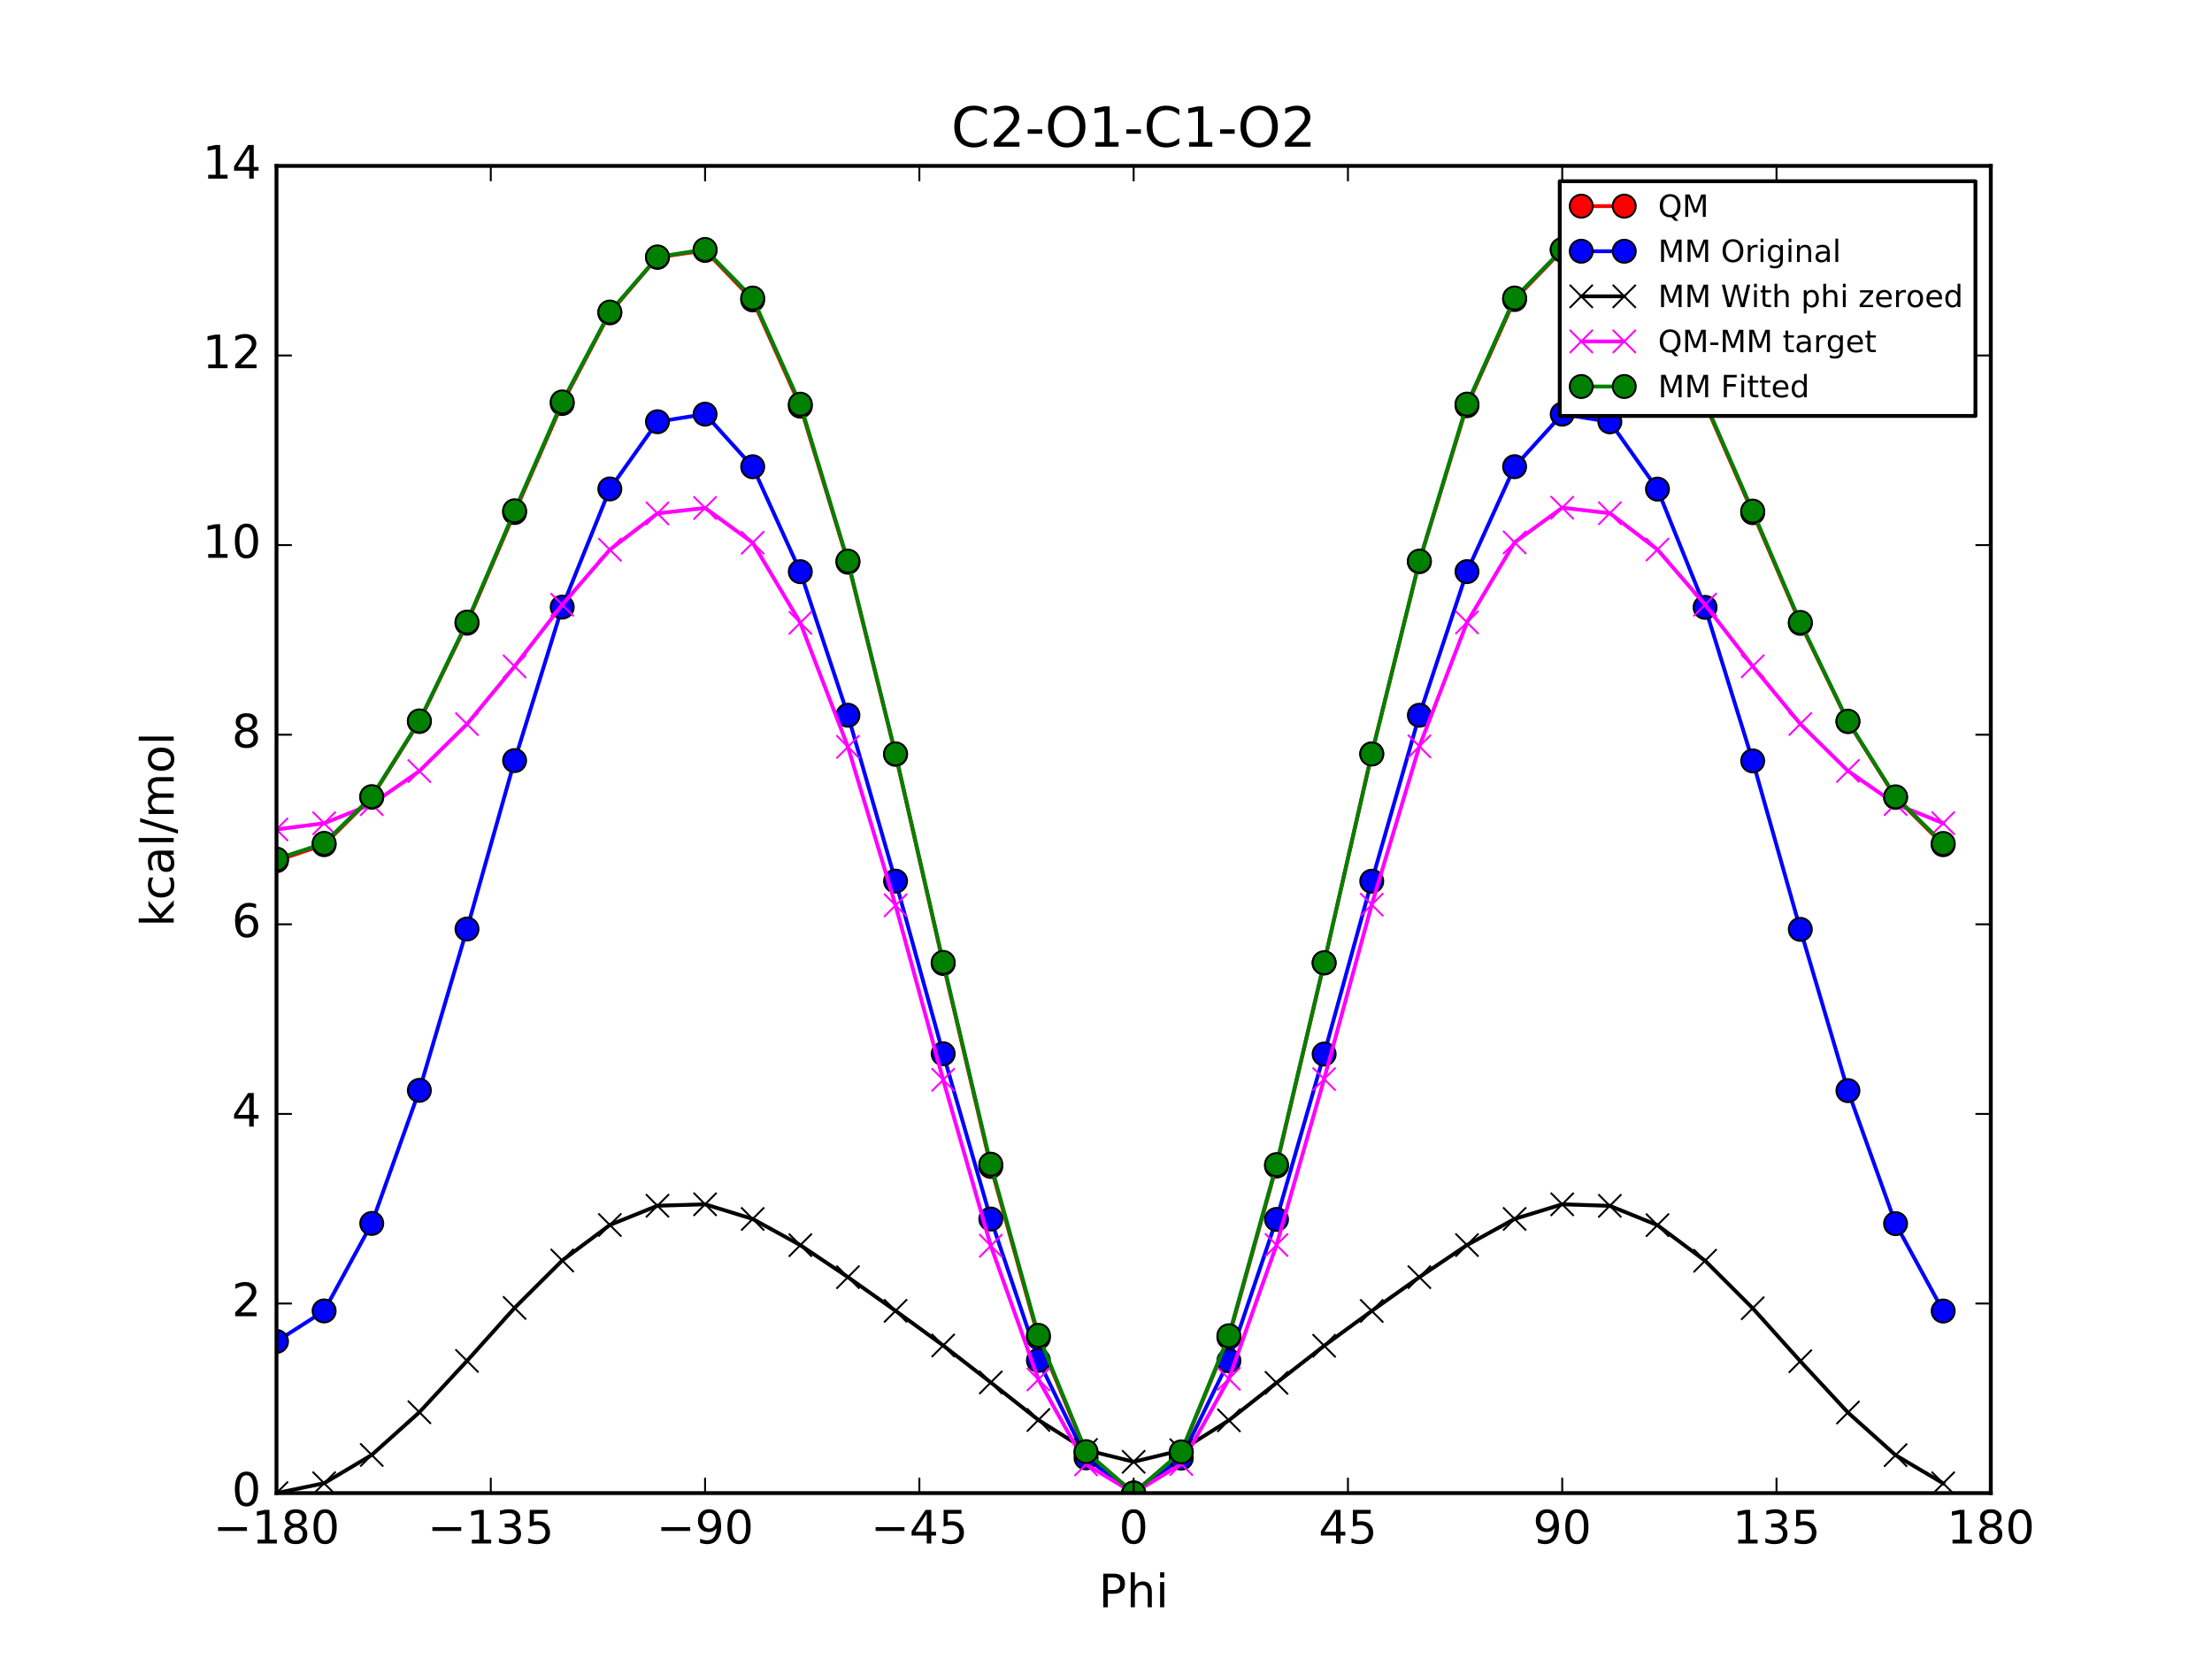 <?xml version="1.0" encoding="utf-8" standalone="no"?>
<!DOCTYPE svg PUBLIC "-//W3C//DTD SVG 1.1//EN"
  "http://www.w3.org/Graphics/SVG/1.1/DTD/svg11.dtd">
<!-- Created with matplotlib (http://matplotlib.org/) -->
<svg height="432pt" version="1.1" viewBox="0 0 576 432" width="576pt" xmlns="http://www.w3.org/2000/svg" xmlns:xlink="http://www.w3.org/1999/xlink">
 <defs>
  <style type="text/css">
*{stroke-linecap:butt;stroke-linejoin:round;stroke-miterlimit:100000;}
  </style>
 </defs>
 <g id="figure_1">
  <g id="patch_1">
   <path d="M 0 432 
L 576 432 
L 576 0 
L 0 0 
z
" style="fill:#ffffff;"/>
  </g>
  <g id="axes_1">
   <g id="patch_2">
    <path d="M 72 388.8 
L 518.4 388.8 
L 518.4 43.2 
L 72 43.2 
z
" style="fill:#ffffff;"/>
   </g>
   <g id="line2d_1">
    <path clip-path="url(#p100af51d8d)" d="M 72 224.129 
L 84.4 219.949 
L 96.8 207.622 
L 109.2 187.882 
L 121.6 162.289 
L 134 133.461 
L 146.4 105.072 
L 158.8 81.476 
L 171.2 67.016 
L 183.6 65.216 
L 196 78.093 
L 208.4 105.766 
L 220.8 146.4 
L 233.2 196.431 
L 245.6 250.889 
L 258 303.732 
L 270.4 348.308 
L 282.8 378.243 
L 295.2 388.8 
L 307.6 378.213 
L 320 348.247 
L 332.4 303.641 
L 344.8 250.772 
L 357.2 196.298 
L 369.6 146.265 
L 382 105.645 
L 394.4 77.999 
L 406.8 65.157 
L 419.2 66.995 
L 431.6 81.486 
L 444 105.103 
L 456.4 133.5 
L 468.8 162.327 
L 481.2 187.912 
L 493.6 207.641 
L 506 219.959 
" style="fill:none;stroke:#ff0000;stroke-linecap:square;"/>
    <defs>
     <path d="M 0 3 
C 0.796 3 1.559 2.684 2.121 2.121 
C 2.684 1.559 3 0.796 3 0 
C 3 -0.796 2.684 -1.559 2.121 -2.121 
C 1.559 -2.684 0.796 -3 0 -3 
C -0.796 -3 -1.559 -2.684 -2.121 -2.121 
C -2.684 -1.559 -3 -0.796 -3 0 
C -3 0.796 -2.684 1.559 -2.121 2.121 
C -1.559 2.684 -0.796 3 0 3 
z
" id="mb95c23c18c" style="stroke:#000000;stroke-width:0.5;"/>
    </defs>
    <g clip-path="url(#p100af51d8d)">
     <use style="fill:#ff0000;stroke:#000000;stroke-width:0.5;" x="72" xlink:href="#mb95c23c18c" y="224.129"/>
     <use style="fill:#ff0000;stroke:#000000;stroke-width:0.5;" x="84.4" xlink:href="#mb95c23c18c" y="219.949"/>
     <use style="fill:#ff0000;stroke:#000000;stroke-width:0.5;" x="96.8" xlink:href="#mb95c23c18c" y="207.622"/>
     <use style="fill:#ff0000;stroke:#000000;stroke-width:0.5;" x="109.2" xlink:href="#mb95c23c18c" y="187.882"/>
     <use style="fill:#ff0000;stroke:#000000;stroke-width:0.5;" x="121.6" xlink:href="#mb95c23c18c" y="162.289"/>
     <use style="fill:#ff0000;stroke:#000000;stroke-width:0.5;" x="134" xlink:href="#mb95c23c18c" y="133.461"/>
     <use style="fill:#ff0000;stroke:#000000;stroke-width:0.5;" x="146.4" xlink:href="#mb95c23c18c" y="105.072"/>
     <use style="fill:#ff0000;stroke:#000000;stroke-width:0.5;" x="158.8" xlink:href="#mb95c23c18c" y="81.476"/>
     <use style="fill:#ff0000;stroke:#000000;stroke-width:0.5;" x="171.2" xlink:href="#mb95c23c18c" y="67.016"/>
     <use style="fill:#ff0000;stroke:#000000;stroke-width:0.5;" x="183.6" xlink:href="#mb95c23c18c" y="65.216"/>
     <use style="fill:#ff0000;stroke:#000000;stroke-width:0.5;" x="196" xlink:href="#mb95c23c18c" y="78.093"/>
     <use style="fill:#ff0000;stroke:#000000;stroke-width:0.5;" x="208.4" xlink:href="#mb95c23c18c" y="105.766"/>
     <use style="fill:#ff0000;stroke:#000000;stroke-width:0.5;" x="220.8" xlink:href="#mb95c23c18c" y="146.4"/>
     <use style="fill:#ff0000;stroke:#000000;stroke-width:0.5;" x="233.2" xlink:href="#mb95c23c18c" y="196.431"/>
     <use style="fill:#ff0000;stroke:#000000;stroke-width:0.5;" x="245.6" xlink:href="#mb95c23c18c" y="250.889"/>
     <use style="fill:#ff0000;stroke:#000000;stroke-width:0.5;" x="258" xlink:href="#mb95c23c18c" y="303.732"/>
     <use style="fill:#ff0000;stroke:#000000;stroke-width:0.5;" x="270.4" xlink:href="#mb95c23c18c" y="348.308"/>
     <use style="fill:#ff0000;stroke:#000000;stroke-width:0.5;" x="282.8" xlink:href="#mb95c23c18c" y="378.243"/>
     <use style="fill:#ff0000;stroke:#000000;stroke-width:0.5;" x="295.2" xlink:href="#mb95c23c18c" y="388.8"/>
     <use style="fill:#ff0000;stroke:#000000;stroke-width:0.5;" x="307.6" xlink:href="#mb95c23c18c" y="378.213"/>
     <use style="fill:#ff0000;stroke:#000000;stroke-width:0.5;" x="320" xlink:href="#mb95c23c18c" y="348.247"/>
     <use style="fill:#ff0000;stroke:#000000;stroke-width:0.5;" x="332.4" xlink:href="#mb95c23c18c" y="303.641"/>
     <use style="fill:#ff0000;stroke:#000000;stroke-width:0.5;" x="344.8" xlink:href="#mb95c23c18c" y="250.772"/>
     <use style="fill:#ff0000;stroke:#000000;stroke-width:0.5;" x="357.2" xlink:href="#mb95c23c18c" y="196.298"/>
     <use style="fill:#ff0000;stroke:#000000;stroke-width:0.5;" x="369.6" xlink:href="#mb95c23c18c" y="146.265"/>
     <use style="fill:#ff0000;stroke:#000000;stroke-width:0.5;" x="382" xlink:href="#mb95c23c18c" y="105.645"/>
     <use style="fill:#ff0000;stroke:#000000;stroke-width:0.5;" x="394.4" xlink:href="#mb95c23c18c" y="77.999"/>
     <use style="fill:#ff0000;stroke:#000000;stroke-width:0.5;" x="406.8" xlink:href="#mb95c23c18c" y="65.157"/>
     <use style="fill:#ff0000;stroke:#000000;stroke-width:0.5;" x="419.2" xlink:href="#mb95c23c18c" y="66.995"/>
     <use style="fill:#ff0000;stroke:#000000;stroke-width:0.5;" x="431.6" xlink:href="#mb95c23c18c" y="81.486"/>
     <use style="fill:#ff0000;stroke:#000000;stroke-width:0.5;" x="444" xlink:href="#mb95c23c18c" y="105.103"/>
     <use style="fill:#ff0000;stroke:#000000;stroke-width:0.5;" x="456.4" xlink:href="#mb95c23c18c" y="133.5"/>
     <use style="fill:#ff0000;stroke:#000000;stroke-width:0.5;" x="468.8" xlink:href="#mb95c23c18c" y="162.327"/>
     <use style="fill:#ff0000;stroke:#000000;stroke-width:0.5;" x="481.2" xlink:href="#mb95c23c18c" y="187.912"/>
     <use style="fill:#ff0000;stroke:#000000;stroke-width:0.5;" x="493.6" xlink:href="#mb95c23c18c" y="207.641"/>
     <use style="fill:#ff0000;stroke:#000000;stroke-width:0.5;" x="506" xlink:href="#mb95c23c18c" y="219.959"/>
    </g>
   </g>
   <g id="line2d_2">
    <path clip-path="url(#p100af51d8d)" d="M 72 349.308 
L 84.4 341.364 
L 96.8 318.579 
L 109.2 283.924 
L 121.6 241.92 
L 134 198.053 
L 146.4 158.09 
L 158.8 127.318 
L 171.2 109.818 
L 183.6 107.842 
L 196 121.537 
L 208.4 148.867 
L 220.8 186.248 
L 233.2 229.435 
L 245.6 274.402 
L 258 317.431 
L 270.4 354.237 
L 282.8 379.629 
L 295.2 388.8 
L 307.6 379.696 
L 320 354.332 
L 332.4 317.531 
L 344.8 274.477 
L 357.2 229.464 
L 369.6 186.248 
L 382 148.847 
L 394.4 121.522 
L 406.8 107.847 
L 419.2 109.844 
L 431.6 127.365 
L 444 158.153 
L 456.4 198.135 
L 468.8 242.003 
L 481.2 283.997 
L 493.6 318.631 
L 506 341.393 
" style="fill:none;stroke:#0000ff;stroke-linecap:square;"/>
    <defs>
     <path d="M 0 3 
C 0.796 3 1.559 2.684 2.121 2.121 
C 2.684 1.559 3 0.796 3 0 
C 3 -0.796 2.684 -1.559 2.121 -2.121 
C 1.559 -2.684 0.796 -3 0 -3 
C -0.796 -3 -1.559 -2.684 -2.121 -2.121 
C -2.684 -1.559 -3 -0.796 -3 0 
C -3 0.796 -2.684 1.559 -2.121 2.121 
C -1.559 2.684 -0.796 3 0 3 
z
" id="m6782ecca68" style="stroke:#000000;stroke-width:0.5;"/>
    </defs>
    <g clip-path="url(#p100af51d8d)">
     <use style="fill:#0000ff;stroke:#000000;stroke-width:0.5;" x="72" xlink:href="#m6782ecca68" y="349.308"/>
     <use style="fill:#0000ff;stroke:#000000;stroke-width:0.5;" x="84.4" xlink:href="#m6782ecca68" y="341.364"/>
     <use style="fill:#0000ff;stroke:#000000;stroke-width:0.5;" x="96.8" xlink:href="#m6782ecca68" y="318.579"/>
     <use style="fill:#0000ff;stroke:#000000;stroke-width:0.5;" x="109.2" xlink:href="#m6782ecca68" y="283.924"/>
     <use style="fill:#0000ff;stroke:#000000;stroke-width:0.5;" x="121.6" xlink:href="#m6782ecca68" y="241.92"/>
     <use style="fill:#0000ff;stroke:#000000;stroke-width:0.5;" x="134" xlink:href="#m6782ecca68" y="198.053"/>
     <use style="fill:#0000ff;stroke:#000000;stroke-width:0.5;" x="146.4" xlink:href="#m6782ecca68" y="158.09"/>
     <use style="fill:#0000ff;stroke:#000000;stroke-width:0.5;" x="158.8" xlink:href="#m6782ecca68" y="127.318"/>
     <use style="fill:#0000ff;stroke:#000000;stroke-width:0.5;" x="171.2" xlink:href="#m6782ecca68" y="109.818"/>
     <use style="fill:#0000ff;stroke:#000000;stroke-width:0.5;" x="183.6" xlink:href="#m6782ecca68" y="107.842"/>
     <use style="fill:#0000ff;stroke:#000000;stroke-width:0.5;" x="196" xlink:href="#m6782ecca68" y="121.537"/>
     <use style="fill:#0000ff;stroke:#000000;stroke-width:0.5;" x="208.4" xlink:href="#m6782ecca68" y="148.867"/>
     <use style="fill:#0000ff;stroke:#000000;stroke-width:0.5;" x="220.8" xlink:href="#m6782ecca68" y="186.248"/>
     <use style="fill:#0000ff;stroke:#000000;stroke-width:0.5;" x="233.2" xlink:href="#m6782ecca68" y="229.435"/>
     <use style="fill:#0000ff;stroke:#000000;stroke-width:0.5;" x="245.6" xlink:href="#m6782ecca68" y="274.402"/>
     <use style="fill:#0000ff;stroke:#000000;stroke-width:0.5;" x="258" xlink:href="#m6782ecca68" y="317.431"/>
     <use style="fill:#0000ff;stroke:#000000;stroke-width:0.5;" x="270.4" xlink:href="#m6782ecca68" y="354.237"/>
     <use style="fill:#0000ff;stroke:#000000;stroke-width:0.5;" x="282.8" xlink:href="#m6782ecca68" y="379.629"/>
     <use style="fill:#0000ff;stroke:#000000;stroke-width:0.5;" x="295.2" xlink:href="#m6782ecca68" y="388.8"/>
     <use style="fill:#0000ff;stroke:#000000;stroke-width:0.5;" x="307.6" xlink:href="#m6782ecca68" y="379.696"/>
     <use style="fill:#0000ff;stroke:#000000;stroke-width:0.5;" x="320" xlink:href="#m6782ecca68" y="354.332"/>
     <use style="fill:#0000ff;stroke:#000000;stroke-width:0.5;" x="332.4" xlink:href="#m6782ecca68" y="317.531"/>
     <use style="fill:#0000ff;stroke:#000000;stroke-width:0.5;" x="344.8" xlink:href="#m6782ecca68" y="274.477"/>
     <use style="fill:#0000ff;stroke:#000000;stroke-width:0.5;" x="357.2" xlink:href="#m6782ecca68" y="229.464"/>
     <use style="fill:#0000ff;stroke:#000000;stroke-width:0.5;" x="369.6" xlink:href="#m6782ecca68" y="186.248"/>
     <use style="fill:#0000ff;stroke:#000000;stroke-width:0.5;" x="382" xlink:href="#m6782ecca68" y="148.847"/>
     <use style="fill:#0000ff;stroke:#000000;stroke-width:0.5;" x="394.4" xlink:href="#m6782ecca68" y="121.522"/>
     <use style="fill:#0000ff;stroke:#000000;stroke-width:0.5;" x="406.8" xlink:href="#m6782ecca68" y="107.847"/>
     <use style="fill:#0000ff;stroke:#000000;stroke-width:0.5;" x="419.2" xlink:href="#m6782ecca68" y="109.844"/>
     <use style="fill:#0000ff;stroke:#000000;stroke-width:0.5;" x="431.6" xlink:href="#m6782ecca68" y="127.365"/>
     <use style="fill:#0000ff;stroke:#000000;stroke-width:0.5;" x="444" xlink:href="#m6782ecca68" y="158.153"/>
     <use style="fill:#0000ff;stroke:#000000;stroke-width:0.5;" x="456.4" xlink:href="#m6782ecca68" y="198.135"/>
     <use style="fill:#0000ff;stroke:#000000;stroke-width:0.5;" x="468.8" xlink:href="#m6782ecca68" y="242.003"/>
     <use style="fill:#0000ff;stroke:#000000;stroke-width:0.5;" x="481.2" xlink:href="#m6782ecca68" y="283.997"/>
     <use style="fill:#0000ff;stroke:#000000;stroke-width:0.5;" x="493.6" xlink:href="#m6782ecca68" y="318.631"/>
     <use style="fill:#0000ff;stroke:#000000;stroke-width:0.5;" x="506" xlink:href="#m6782ecca68" y="341.393"/>
    </g>
   </g>
   <g id="line2d_3">
    <path clip-path="url(#p100af51d8d)" d="M 72 388.8 
L 84.4 386.226 
L 96.8 378.869 
L 109.2 367.744 
L 121.6 354.375 
L 134 340.579 
L 146.4 328.231 
L 158.8 318.98 
L 171.2 313.973 
L 183.6 313.592 
L 196 317.418 
L 208.4 324.234 
L 220.8 332.567 
L 233.2 341.336 
L 245.6 350.36 
L 258 359.991 
L 270.4 369.757 
L 282.8 377.57 
L 295.2 380.648 
L 307.6 377.638 
L 320 369.852 
L 332.4 360.091 
L 344.8 350.435 
L 357.2 341.366 
L 369.6 332.567 
L 382 324.214 
L 394.4 317.404 
L 406.8 313.597 
L 419.2 313.999 
L 431.6 319.028 
L 444 328.294 
L 456.4 340.661 
L 468.8 354.458 
L 481.2 367.817 
L 493.6 378.922 
L 506 386.255 
" style="fill:none;stroke:#000000;stroke-linecap:square;"/>
    <defs>
     <path d="M -3 3 
L 3 -3 
M -3 -3 
L 3 3 
" id="m96d7ff4068" style="stroke:#000000;stroke-width:0.5;"/>
    </defs>
    <g clip-path="url(#p100af51d8d)">
     <use style="stroke:#000000;stroke-width:0.5;" x="72" xlink:href="#m96d7ff4068" y="388.8"/>
     <use style="stroke:#000000;stroke-width:0.5;" x="84.4" xlink:href="#m96d7ff4068" y="386.226"/>
     <use style="stroke:#000000;stroke-width:0.5;" x="96.8" xlink:href="#m96d7ff4068" y="378.869"/>
     <use style="stroke:#000000;stroke-width:0.5;" x="109.2" xlink:href="#m96d7ff4068" y="367.744"/>
     <use style="stroke:#000000;stroke-width:0.5;" x="121.6" xlink:href="#m96d7ff4068" y="354.375"/>
     <use style="stroke:#000000;stroke-width:0.5;" x="134" xlink:href="#m96d7ff4068" y="340.579"/>
     <use style="stroke:#000000;stroke-width:0.5;" x="146.4" xlink:href="#m96d7ff4068" y="328.231"/>
     <use style="stroke:#000000;stroke-width:0.5;" x="158.8" xlink:href="#m96d7ff4068" y="318.98"/>
     <use style="stroke:#000000;stroke-width:0.5;" x="171.2" xlink:href="#m96d7ff4068" y="313.973"/>
     <use style="stroke:#000000;stroke-width:0.5;" x="183.6" xlink:href="#m96d7ff4068" y="313.592"/>
     <use style="stroke:#000000;stroke-width:0.5;" x="196" xlink:href="#m96d7ff4068" y="317.418"/>
     <use style="stroke:#000000;stroke-width:0.5;" x="208.4" xlink:href="#m96d7ff4068" y="324.234"/>
     <use style="stroke:#000000;stroke-width:0.5;" x="220.8" xlink:href="#m96d7ff4068" y="332.567"/>
     <use style="stroke:#000000;stroke-width:0.5;" x="233.2" xlink:href="#m96d7ff4068" y="341.336"/>
     <use style="stroke:#000000;stroke-width:0.5;" x="245.6" xlink:href="#m96d7ff4068" y="350.36"/>
     <use style="stroke:#000000;stroke-width:0.5;" x="258" xlink:href="#m96d7ff4068" y="359.991"/>
     <use style="stroke:#000000;stroke-width:0.5;" x="270.4" xlink:href="#m96d7ff4068" y="369.757"/>
     <use style="stroke:#000000;stroke-width:0.5;" x="282.8" xlink:href="#m96d7ff4068" y="377.57"/>
     <use style="stroke:#000000;stroke-width:0.5;" x="295.2" xlink:href="#m96d7ff4068" y="380.648"/>
     <use style="stroke:#000000;stroke-width:0.5;" x="307.6" xlink:href="#m96d7ff4068" y="377.638"/>
     <use style="stroke:#000000;stroke-width:0.5;" x="320" xlink:href="#m96d7ff4068" y="369.852"/>
     <use style="stroke:#000000;stroke-width:0.5;" x="332.4" xlink:href="#m96d7ff4068" y="360.091"/>
     <use style="stroke:#000000;stroke-width:0.5;" x="344.8" xlink:href="#m96d7ff4068" y="350.435"/>
     <use style="stroke:#000000;stroke-width:0.5;" x="357.2" xlink:href="#m96d7ff4068" y="341.366"/>
     <use style="stroke:#000000;stroke-width:0.5;" x="369.6" xlink:href="#m96d7ff4068" y="332.567"/>
     <use style="stroke:#000000;stroke-width:0.5;" x="382" xlink:href="#m96d7ff4068" y="324.214"/>
     <use style="stroke:#000000;stroke-width:0.5;" x="394.4" xlink:href="#m96d7ff4068" y="317.404"/>
     <use style="stroke:#000000;stroke-width:0.5;" x="406.8" xlink:href="#m96d7ff4068" y="313.597"/>
     <use style="stroke:#000000;stroke-width:0.5;" x="419.2" xlink:href="#m96d7ff4068" y="313.999"/>
     <use style="stroke:#000000;stroke-width:0.5;" x="431.6" xlink:href="#m96d7ff4068" y="319.028"/>
     <use style="stroke:#000000;stroke-width:0.5;" x="444" xlink:href="#m96d7ff4068" y="328.294"/>
     <use style="stroke:#000000;stroke-width:0.5;" x="456.4" xlink:href="#m96d7ff4068" y="340.661"/>
     <use style="stroke:#000000;stroke-width:0.5;" x="468.8" xlink:href="#m96d7ff4068" y="354.458"/>
     <use style="stroke:#000000;stroke-width:0.5;" x="481.2" xlink:href="#m96d7ff4068" y="367.817"/>
     <use style="stroke:#000000;stroke-width:0.5;" x="493.6" xlink:href="#m96d7ff4068" y="378.922"/>
     <use style="stroke:#000000;stroke-width:0.5;" x="506" xlink:href="#m96d7ff4068" y="386.255"/>
    </g>
   </g>
   <g id="line2d_4">
    <path clip-path="url(#p100af51d8d)" d="M 72 215.977 
L 84.4 214.372 
L 96.8 209.401 
L 109.2 200.786 
L 121.6 188.562 
L 134 173.53 
L 146.4 157.49 
L 158.8 143.144 
L 171.2 133.691 
L 183.6 132.271 
L 196 141.323 
L 208.4 162.181 
L 220.8 194.482 
L 233.2 235.743 
L 245.6 281.177 
L 258 324.389 
L 270.4 359.198 
L 282.8 381.321 
L 295.2 388.8 
L 307.6 381.224 
L 320 359.044 
L 332.4 324.198 
L 344.8 280.986 
L 357.2 235.58 
L 369.6 194.346 
L 382 162.079 
L 394.4 141.243 
L 406.8 132.209 
L 419.2 133.644 
L 431.6 143.106 
L 444 157.457 
L 456.4 173.488 
L 468.8 188.517 
L 481.2 200.744 
L 493.6 209.368 
L 506 214.352 
" style="fill:none;stroke:#ff00ff;stroke-linecap:square;"/>
    <defs>
     <path d="M -3 3 
L 3 -3 
M -3 -3 
L 3 3 
" id="mf348db982b" style="stroke:#ff00ff;stroke-width:0.5;"/>
    </defs>
    <g clip-path="url(#p100af51d8d)">
     <use style="fill:#ff00ff;stroke:#ff00ff;stroke-width:0.5;" x="72" xlink:href="#mf348db982b" y="215.977"/>
     <use style="fill:#ff00ff;stroke:#ff00ff;stroke-width:0.5;" x="84.4" xlink:href="#mf348db982b" y="214.372"/>
     <use style="fill:#ff00ff;stroke:#ff00ff;stroke-width:0.5;" x="96.8" xlink:href="#mf348db982b" y="209.401"/>
     <use style="fill:#ff00ff;stroke:#ff00ff;stroke-width:0.5;" x="109.2" xlink:href="#mf348db982b" y="200.786"/>
     <use style="fill:#ff00ff;stroke:#ff00ff;stroke-width:0.5;" x="121.6" xlink:href="#mf348db982b" y="188.562"/>
     <use style="fill:#ff00ff;stroke:#ff00ff;stroke-width:0.5;" x="134" xlink:href="#mf348db982b" y="173.53"/>
     <use style="fill:#ff00ff;stroke:#ff00ff;stroke-width:0.5;" x="146.4" xlink:href="#mf348db982b" y="157.49"/>
     <use style="fill:#ff00ff;stroke:#ff00ff;stroke-width:0.5;" x="158.8" xlink:href="#mf348db982b" y="143.144"/>
     <use style="fill:#ff00ff;stroke:#ff00ff;stroke-width:0.5;" x="171.2" xlink:href="#mf348db982b" y="133.691"/>
     <use style="fill:#ff00ff;stroke:#ff00ff;stroke-width:0.5;" x="183.6" xlink:href="#mf348db982b" y="132.271"/>
     <use style="fill:#ff00ff;stroke:#ff00ff;stroke-width:0.5;" x="196" xlink:href="#mf348db982b" y="141.323"/>
     <use style="fill:#ff00ff;stroke:#ff00ff;stroke-width:0.5;" x="208.4" xlink:href="#mf348db982b" y="162.181"/>
     <use style="fill:#ff00ff;stroke:#ff00ff;stroke-width:0.5;" x="220.8" xlink:href="#mf348db982b" y="194.482"/>
     <use style="fill:#ff00ff;stroke:#ff00ff;stroke-width:0.5;" x="233.2" xlink:href="#mf348db982b" y="235.743"/>
     <use style="fill:#ff00ff;stroke:#ff00ff;stroke-width:0.5;" x="245.6" xlink:href="#mf348db982b" y="281.177"/>
     <use style="fill:#ff00ff;stroke:#ff00ff;stroke-width:0.5;" x="258" xlink:href="#mf348db982b" y="324.389"/>
     <use style="fill:#ff00ff;stroke:#ff00ff;stroke-width:0.5;" x="270.4" xlink:href="#mf348db982b" y="359.198"/>
     <use style="fill:#ff00ff;stroke:#ff00ff;stroke-width:0.5;" x="282.8" xlink:href="#mf348db982b" y="381.321"/>
     <use style="fill:#ff00ff;stroke:#ff00ff;stroke-width:0.5;" x="295.2" xlink:href="#mf348db982b" y="388.8"/>
     <use style="fill:#ff00ff;stroke:#ff00ff;stroke-width:0.5;" x="307.6" xlink:href="#mf348db982b" y="381.224"/>
     <use style="fill:#ff00ff;stroke:#ff00ff;stroke-width:0.5;" x="320" xlink:href="#mf348db982b" y="359.044"/>
     <use style="fill:#ff00ff;stroke:#ff00ff;stroke-width:0.5;" x="332.4" xlink:href="#mf348db982b" y="324.198"/>
     <use style="fill:#ff00ff;stroke:#ff00ff;stroke-width:0.5;" x="344.8" xlink:href="#mf348db982b" y="280.986"/>
     <use style="fill:#ff00ff;stroke:#ff00ff;stroke-width:0.5;" x="357.2" xlink:href="#mf348db982b" y="235.58"/>
     <use style="fill:#ff00ff;stroke:#ff00ff;stroke-width:0.5;" x="369.6" xlink:href="#mf348db982b" y="194.346"/>
     <use style="fill:#ff00ff;stroke:#ff00ff;stroke-width:0.5;" x="382" xlink:href="#mf348db982b" y="162.079"/>
     <use style="fill:#ff00ff;stroke:#ff00ff;stroke-width:0.5;" x="394.4" xlink:href="#mf348db982b" y="141.243"/>
     <use style="fill:#ff00ff;stroke:#ff00ff;stroke-width:0.5;" x="406.8" xlink:href="#mf348db982b" y="132.209"/>
     <use style="fill:#ff00ff;stroke:#ff00ff;stroke-width:0.5;" x="419.2" xlink:href="#mf348db982b" y="133.644"/>
     <use style="fill:#ff00ff;stroke:#ff00ff;stroke-width:0.5;" x="431.6" xlink:href="#mf348db982b" y="143.106"/>
     <use style="fill:#ff00ff;stroke:#ff00ff;stroke-width:0.5;" x="444" xlink:href="#mf348db982b" y="157.457"/>
     <use style="fill:#ff00ff;stroke:#ff00ff;stroke-width:0.5;" x="456.4" xlink:href="#mf348db982b" y="173.488"/>
     <use style="fill:#ff00ff;stroke:#ff00ff;stroke-width:0.5;" x="468.8" xlink:href="#mf348db982b" y="188.517"/>
     <use style="fill:#ff00ff;stroke:#ff00ff;stroke-width:0.5;" x="481.2" xlink:href="#mf348db982b" y="200.744"/>
     <use style="fill:#ff00ff;stroke:#ff00ff;stroke-width:0.5;" x="493.6" xlink:href="#mf348db982b" y="209.368"/>
     <use style="fill:#ff00ff;stroke:#ff00ff;stroke-width:0.5;" x="506" xlink:href="#mf348db982b" y="214.352"/>
    </g>
   </g>
   <g id="line2d_5">
    <path clip-path="url(#p100af51d8d)" d="M 72 223.696 
L 84.4 219.604 
L 96.8 207.434 
L 109.2 187.726 
L 121.6 161.988 
L 134 133.01 
L 146.4 104.656 
L 158.8 81.252 
L 171.2 66.905 
L 183.6 64.959 
L 196 77.612 
L 208.4 105.251 
L 220.8 146.112 
L 233.2 196.315 
L 245.6 250.607 
L 258 303.157 
L 270.4 347.726 
L 282.8 377.993 
L 295.2 388.8 
L 307.6 378.06 
L 320 347.821 
L 332.4 303.257 
L 344.8 250.682 
L 357.2 196.344 
L 369.6 146.113 
L 382 105.231 
L 394.4 77.598 
L 406.8 64.964 
L 419.2 66.93 
L 431.6 81.3 
L 444 104.719 
L 456.4 133.091 
L 468.8 162.071 
L 481.2 187.799 
L 493.6 207.487 
L 506 219.633 
" style="fill:none;stroke:#008000;stroke-linecap:square;"/>
    <defs>
     <path d="M 0 3 
C 0.796 3 1.559 2.684 2.121 2.121 
C 2.684 1.559 3 0.796 3 0 
C 3 -0.796 2.684 -1.559 2.121 -2.121 
C 1.559 -2.684 0.796 -3 0 -3 
C -0.796 -3 -1.559 -2.684 -2.121 -2.121 
C -2.684 -1.559 -3 -0.796 -3 0 
C -3 0.796 -2.684 1.559 -2.121 2.121 
C -1.559 2.684 -0.796 3 0 3 
z
" id="m53ce227cfb" style="stroke:#000000;stroke-width:0.5;"/>
    </defs>
    <g clip-path="url(#p100af51d8d)">
     <use style="fill:#008000;stroke:#000000;stroke-width:0.5;" x="72" xlink:href="#m53ce227cfb" y="223.696"/>
     <use style="fill:#008000;stroke:#000000;stroke-width:0.5;" x="84.4" xlink:href="#m53ce227cfb" y="219.604"/>
     <use style="fill:#008000;stroke:#000000;stroke-width:0.5;" x="96.8" xlink:href="#m53ce227cfb" y="207.434"/>
     <use style="fill:#008000;stroke:#000000;stroke-width:0.5;" x="109.2" xlink:href="#m53ce227cfb" y="187.726"/>
     <use style="fill:#008000;stroke:#000000;stroke-width:0.5;" x="121.6" xlink:href="#m53ce227cfb" y="161.988"/>
     <use style="fill:#008000;stroke:#000000;stroke-width:0.5;" x="134" xlink:href="#m53ce227cfb" y="133.01"/>
     <use style="fill:#008000;stroke:#000000;stroke-width:0.5;" x="146.4" xlink:href="#m53ce227cfb" y="104.656"/>
     <use style="fill:#008000;stroke:#000000;stroke-width:0.5;" x="158.8" xlink:href="#m53ce227cfb" y="81.252"/>
     <use style="fill:#008000;stroke:#000000;stroke-width:0.5;" x="171.2" xlink:href="#m53ce227cfb" y="66.905"/>
     <use style="fill:#008000;stroke:#000000;stroke-width:0.5;" x="183.6" xlink:href="#m53ce227cfb" y="64.959"/>
     <use style="fill:#008000;stroke:#000000;stroke-width:0.5;" x="196" xlink:href="#m53ce227cfb" y="77.612"/>
     <use style="fill:#008000;stroke:#000000;stroke-width:0.5;" x="208.4" xlink:href="#m53ce227cfb" y="105.251"/>
     <use style="fill:#008000;stroke:#000000;stroke-width:0.5;" x="220.8" xlink:href="#m53ce227cfb" y="146.112"/>
     <use style="fill:#008000;stroke:#000000;stroke-width:0.5;" x="233.2" xlink:href="#m53ce227cfb" y="196.315"/>
     <use style="fill:#008000;stroke:#000000;stroke-width:0.5;" x="245.6" xlink:href="#m53ce227cfb" y="250.607"/>
     <use style="fill:#008000;stroke:#000000;stroke-width:0.5;" x="258" xlink:href="#m53ce227cfb" y="303.157"/>
     <use style="fill:#008000;stroke:#000000;stroke-width:0.5;" x="270.4" xlink:href="#m53ce227cfb" y="347.726"/>
     <use style="fill:#008000;stroke:#000000;stroke-width:0.5;" x="282.8" xlink:href="#m53ce227cfb" y="377.993"/>
     <use style="fill:#008000;stroke:#000000;stroke-width:0.5;" x="295.2" xlink:href="#m53ce227cfb" y="388.8"/>
     <use style="fill:#008000;stroke:#000000;stroke-width:0.5;" x="307.6" xlink:href="#m53ce227cfb" y="378.06"/>
     <use style="fill:#008000;stroke:#000000;stroke-width:0.5;" x="320" xlink:href="#m53ce227cfb" y="347.821"/>
     <use style="fill:#008000;stroke:#000000;stroke-width:0.5;" x="332.4" xlink:href="#m53ce227cfb" y="303.257"/>
     <use style="fill:#008000;stroke:#000000;stroke-width:0.5;" x="344.8" xlink:href="#m53ce227cfb" y="250.682"/>
     <use style="fill:#008000;stroke:#000000;stroke-width:0.5;" x="357.2" xlink:href="#m53ce227cfb" y="196.344"/>
     <use style="fill:#008000;stroke:#000000;stroke-width:0.5;" x="369.6" xlink:href="#m53ce227cfb" y="146.113"/>
     <use style="fill:#008000;stroke:#000000;stroke-width:0.5;" x="382" xlink:href="#m53ce227cfb" y="105.231"/>
     <use style="fill:#008000;stroke:#000000;stroke-width:0.5;" x="394.4" xlink:href="#m53ce227cfb" y="77.598"/>
     <use style="fill:#008000;stroke:#000000;stroke-width:0.5;" x="406.8" xlink:href="#m53ce227cfb" y="64.964"/>
     <use style="fill:#008000;stroke:#000000;stroke-width:0.5;" x="419.2" xlink:href="#m53ce227cfb" y="66.93"/>
     <use style="fill:#008000;stroke:#000000;stroke-width:0.5;" x="431.6" xlink:href="#m53ce227cfb" y="81.3"/>
     <use style="fill:#008000;stroke:#000000;stroke-width:0.5;" x="444" xlink:href="#m53ce227cfb" y="104.719"/>
     <use style="fill:#008000;stroke:#000000;stroke-width:0.5;" x="456.4" xlink:href="#m53ce227cfb" y="133.091"/>
     <use style="fill:#008000;stroke:#000000;stroke-width:0.5;" x="468.8" xlink:href="#m53ce227cfb" y="162.071"/>
     <use style="fill:#008000;stroke:#000000;stroke-width:0.5;" x="481.2" xlink:href="#m53ce227cfb" y="187.799"/>
     <use style="fill:#008000;stroke:#000000;stroke-width:0.5;" x="493.6" xlink:href="#m53ce227cfb" y="207.487"/>
     <use style="fill:#008000;stroke:#000000;stroke-width:0.5;" x="506" xlink:href="#m53ce227cfb" y="219.633"/>
    </g>
   </g>
   <g id="patch_3">
    <path d="M 72 43.2 
L 518.4 43.2 
" style="fill:none;stroke:#000000;stroke-linecap:square;stroke-linejoin:miter;"/>
   </g>
   <g id="patch_4">
    <path d="M 72 388.8 
L 72 43.2 
" style="fill:none;stroke:#000000;stroke-linecap:square;stroke-linejoin:miter;"/>
   </g>
   <g id="patch_5">
    <path d="M 518.4 388.8 
L 518.4 43.2 
" style="fill:none;stroke:#000000;stroke-linecap:square;stroke-linejoin:miter;"/>
   </g>
   <g id="patch_6">
    <path d="M 72 388.8 
L 518.4 388.8 
" style="fill:none;stroke:#000000;stroke-linecap:square;stroke-linejoin:miter;"/>
   </g>
   <g id="matplotlib.axis_1">
    <g id="xtick_1">
     <g id="line2d_6">
      <defs>
       <path d="M 0 0 
L 0 -4 
" id="m8a45d94b78" style="stroke:#000000;stroke-width:0.5;"/>
      </defs>
      <g>
       <use style="stroke:#000000;stroke-width:0.5;" x="72.0" xlink:href="#m8a45d94b78" y="388.8"/>
      </g>
     </g>
     <g id="line2d_7">
      <defs>
       <path d="M 0 0 
L 0 4 
" id="mce2ec53b0e" style="stroke:#000000;stroke-width:0.5;"/>
      </defs>
      <g>
       <use style="stroke:#000000;stroke-width:0.5;" x="72.0" xlink:href="#mce2ec53b0e" y="43.2"/>
      </g>
     </g>
     <g id="text_1">
      <!-- −180 -->
      <defs>
       <path d="M 12.406 8.297 
L 28.516 8.297 
L 28.516 63.922 
L 10.984 60.406 
L 10.984 69.391 
L 28.422 72.906 
L 38.281 72.906 
L 38.281 8.297 
L 54.391 8.297 
L 54.391 0 
L 12.406 0 
z
" id="BitstreamVeraSans-Roman-31"/>
       <path d="M 10.594 35.5 
L 73.188 35.5 
L 73.188 27.203 
L 10.594 27.203 
z
" id="BitstreamVeraSans-Roman-2212"/>
       <path d="M 31.781 34.625 
Q 24.75 34.625 20.719 30.859 
Q 16.703 27.094 16.703 20.516 
Q 16.703 13.922 20.719 10.156 
Q 24.75 6.391 31.781 6.391 
Q 38.812 6.391 42.859 10.172 
Q 46.922 13.969 46.922 20.516 
Q 46.922 27.094 42.891 30.859 
Q 38.875 34.625 31.781 34.625 
M 21.922 38.812 
Q 15.578 40.375 12.031 44.719 
Q 8.5 49.078 8.5 55.328 
Q 8.5 64.062 14.719 69.141 
Q 20.953 74.219 31.781 74.219 
Q 42.672 74.219 48.875 69.141 
Q 55.078 64.062 55.078 55.328 
Q 55.078 49.078 51.531 44.719 
Q 48 40.375 41.703 38.812 
Q 48.828 37.156 52.797 32.312 
Q 56.781 27.484 56.781 20.516 
Q 56.781 9.906 50.312 4.234 
Q 43.844 -1.422 31.781 -1.422 
Q 19.734 -1.422 13.25 4.234 
Q 6.781 9.906 6.781 20.516 
Q 6.781 27.484 10.781 32.312 
Q 14.797 37.156 21.922 38.812 
M 18.312 54.391 
Q 18.312 48.734 21.844 45.562 
Q 25.391 42.391 31.781 42.391 
Q 38.141 42.391 41.719 45.562 
Q 45.312 48.734 45.312 54.391 
Q 45.312 60.062 41.719 63.234 
Q 38.141 66.406 31.781 66.406 
Q 25.391 66.406 21.844 63.234 
Q 18.312 60.062 18.312 54.391 
" id="BitstreamVeraSans-Roman-38"/>
       <path d="M 31.781 66.406 
Q 24.172 66.406 20.328 58.906 
Q 16.5 51.422 16.5 36.375 
Q 16.5 21.391 20.328 13.891 
Q 24.172 6.391 31.781 6.391 
Q 39.453 6.391 43.281 13.891 
Q 47.125 21.391 47.125 36.375 
Q 47.125 51.422 43.281 58.906 
Q 39.453 66.406 31.781 66.406 
M 31.781 74.219 
Q 44.047 74.219 50.516 64.516 
Q 56.984 54.828 56.984 36.375 
Q 56.984 17.969 50.516 8.266 
Q 44.047 -1.422 31.781 -1.422 
Q 19.531 -1.422 13.062 8.266 
Q 6.594 17.969 6.594 36.375 
Q 6.594 54.828 13.062 64.516 
Q 19.531 74.219 31.781 74.219 
" id="BitstreamVeraSans-Roman-30"/>
      </defs>
      <g transform="translate(55.52 401.918)scale(0.12 -0.12)">
       <use xlink:href="#BitstreamVeraSans-Roman-2212"/>
       <use x="83.789" xlink:href="#BitstreamVeraSans-Roman-31"/>
       <use x="147.412" xlink:href="#BitstreamVeraSans-Roman-38"/>
       <use x="211.035" xlink:href="#BitstreamVeraSans-Roman-30"/>
      </g>
     </g>
    </g>
    <g id="xtick_2">
     <g id="line2d_8">
      <g>
       <use style="stroke:#000000;stroke-width:0.5;" x="127.8" xlink:href="#m8a45d94b78" y="388.8"/>
      </g>
     </g>
     <g id="line2d_9">
      <g>
       <use style="stroke:#000000;stroke-width:0.5;" x="127.8" xlink:href="#mce2ec53b0e" y="43.2"/>
      </g>
     </g>
     <g id="text_2">
      <!-- −135 -->
      <defs>
       <path d="M 10.797 72.906 
L 49.516 72.906 
L 49.516 64.594 
L 19.828 64.594 
L 19.828 46.734 
Q 21.969 47.469 24.109 47.828 
Q 26.266 48.188 28.422 48.188 
Q 40.625 48.188 47.75 41.5 
Q 54.891 34.812 54.891 23.391 
Q 54.891 11.625 47.562 5.094 
Q 40.234 -1.422 26.906 -1.422 
Q 22.312 -1.422 17.547 -0.641 
Q 12.797 0.141 7.719 1.703 
L 7.719 11.625 
Q 12.109 9.234 16.797 8.062 
Q 21.484 6.891 26.703 6.891 
Q 35.156 6.891 40.078 11.328 
Q 45.016 15.766 45.016 23.391 
Q 45.016 31 40.078 35.438 
Q 35.156 39.891 26.703 39.891 
Q 22.75 39.891 18.812 39.016 
Q 14.891 38.141 10.797 36.281 
z
" id="BitstreamVeraSans-Roman-35"/>
       <path d="M 40.578 39.312 
Q 47.656 37.797 51.625 33 
Q 55.609 28.219 55.609 21.188 
Q 55.609 10.406 48.188 4.484 
Q 40.766 -1.422 27.094 -1.422 
Q 22.516 -1.422 17.656 -0.516 
Q 12.797 0.391 7.625 2.203 
L 7.625 11.719 
Q 11.719 9.328 16.594 8.109 
Q 21.484 6.891 26.812 6.891 
Q 36.078 6.891 40.938 10.547 
Q 45.797 14.203 45.797 21.188 
Q 45.797 27.641 41.281 31.266 
Q 36.766 34.906 28.719 34.906 
L 20.219 34.906 
L 20.219 43.016 
L 29.109 43.016 
Q 36.375 43.016 40.234 45.922 
Q 44.094 48.828 44.094 54.297 
Q 44.094 59.906 40.109 62.906 
Q 36.141 65.922 28.719 65.922 
Q 24.656 65.922 20.016 65.031 
Q 15.375 64.156 9.812 62.312 
L 9.812 71.094 
Q 15.438 72.656 20.344 73.438 
Q 25.25 74.219 29.594 74.219 
Q 40.828 74.219 47.359 69.109 
Q 53.906 64.016 53.906 55.328 
Q 53.906 49.266 50.438 45.094 
Q 46.969 40.922 40.578 39.312 
" id="BitstreamVeraSans-Roman-33"/>
      </defs>
      <g transform="translate(111.32 401.918)scale(0.12 -0.12)">
       <use xlink:href="#BitstreamVeraSans-Roman-2212"/>
       <use x="83.789" xlink:href="#BitstreamVeraSans-Roman-31"/>
       <use x="147.412" xlink:href="#BitstreamVeraSans-Roman-33"/>
       <use x="211.035" xlink:href="#BitstreamVeraSans-Roman-35"/>
      </g>
     </g>
    </g>
    <g id="xtick_3">
     <g id="line2d_10">
      <g>
       <use style="stroke:#000000;stroke-width:0.5;" x="183.6" xlink:href="#m8a45d94b78" y="388.8"/>
      </g>
     </g>
     <g id="line2d_11">
      <g>
       <use style="stroke:#000000;stroke-width:0.5;" x="183.6" xlink:href="#mce2ec53b0e" y="43.2"/>
      </g>
     </g>
     <g id="text_3">
      <!-- −90 -->
      <defs>
       <path d="M 10.984 1.516 
L 10.984 10.5 
Q 14.703 8.734 18.5 7.812 
Q 22.312 6.891 25.984 6.891 
Q 35.75 6.891 40.891 13.453 
Q 46.047 20.016 46.781 33.406 
Q 43.953 29.203 39.594 26.953 
Q 35.25 24.703 29.984 24.703 
Q 19.047 24.703 12.672 31.312 
Q 6.297 37.938 6.297 49.422 
Q 6.297 60.641 12.938 67.422 
Q 19.578 74.219 30.609 74.219 
Q 43.266 74.219 49.922 64.516 
Q 56.594 54.828 56.594 36.375 
Q 56.594 19.141 48.406 8.859 
Q 40.234 -1.422 26.422 -1.422 
Q 22.703 -1.422 18.891 -0.688 
Q 15.094 0.047 10.984 1.516 
M 30.609 32.422 
Q 37.25 32.422 41.125 36.953 
Q 45.016 41.5 45.016 49.422 
Q 45.016 57.281 41.125 61.844 
Q 37.25 66.406 30.609 66.406 
Q 23.969 66.406 20.094 61.844 
Q 16.219 57.281 16.219 49.422 
Q 16.219 41.5 20.094 36.953 
Q 23.969 32.422 30.609 32.422 
" id="BitstreamVeraSans-Roman-39"/>
      </defs>
      <g transform="translate(170.937 401.918)scale(0.12 -0.12)">
       <use xlink:href="#BitstreamVeraSans-Roman-2212"/>
       <use x="83.789" xlink:href="#BitstreamVeraSans-Roman-39"/>
       <use x="147.412" xlink:href="#BitstreamVeraSans-Roman-30"/>
      </g>
     </g>
    </g>
    <g id="xtick_4">
     <g id="line2d_12">
      <g>
       <use style="stroke:#000000;stroke-width:0.5;" x="239.4" xlink:href="#m8a45d94b78" y="388.8"/>
      </g>
     </g>
     <g id="line2d_13">
      <g>
       <use style="stroke:#000000;stroke-width:0.5;" x="239.4" xlink:href="#mce2ec53b0e" y="43.2"/>
      </g>
     </g>
     <g id="text_4">
      <!-- −45 -->
      <defs>
       <path d="M 37.797 64.312 
L 12.891 25.391 
L 37.797 25.391 
z
M 35.203 72.906 
L 47.609 72.906 
L 47.609 25.391 
L 58.016 25.391 
L 58.016 17.188 
L 47.609 17.188 
L 47.609 0 
L 37.797 0 
L 37.797 17.188 
L 4.891 17.188 
L 4.891 26.703 
z
" id="BitstreamVeraSans-Roman-34"/>
      </defs>
      <g transform="translate(226.737 401.918)scale(0.12 -0.12)">
       <use xlink:href="#BitstreamVeraSans-Roman-2212"/>
       <use x="83.789" xlink:href="#BitstreamVeraSans-Roman-34"/>
       <use x="147.412" xlink:href="#BitstreamVeraSans-Roman-35"/>
      </g>
     </g>
    </g>
    <g id="xtick_5">
     <g id="line2d_14">
      <g>
       <use style="stroke:#000000;stroke-width:0.5;" x="295.2" xlink:href="#m8a45d94b78" y="388.8"/>
      </g>
     </g>
     <g id="line2d_15">
      <g>
       <use style="stroke:#000000;stroke-width:0.5;" x="295.2" xlink:href="#mce2ec53b0e" y="43.2"/>
      </g>
     </g>
     <g id="text_5">
      <!-- 0 -->
      <g transform="translate(291.382 401.918)scale(0.12 -0.12)">
       <use xlink:href="#BitstreamVeraSans-Roman-30"/>
      </g>
     </g>
    </g>
    <g id="xtick_6">
     <g id="line2d_16">
      <g>
       <use style="stroke:#000000;stroke-width:0.5;" x="351.0" xlink:href="#m8a45d94b78" y="388.8"/>
      </g>
     </g>
     <g id="line2d_17">
      <g>
       <use style="stroke:#000000;stroke-width:0.5;" x="351.0" xlink:href="#mce2ec53b0e" y="43.2"/>
      </g>
     </g>
     <g id="text_6">
      <!-- 45 -->
      <g transform="translate(343.365 401.918)scale(0.12 -0.12)">
       <use xlink:href="#BitstreamVeraSans-Roman-34"/>
       <use x="63.623" xlink:href="#BitstreamVeraSans-Roman-35"/>
      </g>
     </g>
    </g>
    <g id="xtick_7">
     <g id="line2d_18">
      <g>
       <use style="stroke:#000000;stroke-width:0.5;" x="406.8" xlink:href="#m8a45d94b78" y="388.8"/>
      </g>
     </g>
     <g id="line2d_19">
      <g>
       <use style="stroke:#000000;stroke-width:0.5;" x="406.8" xlink:href="#mce2ec53b0e" y="43.2"/>
      </g>
     </g>
     <g id="text_7">
      <!-- 90 -->
      <g transform="translate(399.165 401.918)scale(0.12 -0.12)">
       <use xlink:href="#BitstreamVeraSans-Roman-39"/>
       <use x="63.623" xlink:href="#BitstreamVeraSans-Roman-30"/>
      </g>
     </g>
    </g>
    <g id="xtick_8">
     <g id="line2d_20">
      <g>
       <use style="stroke:#000000;stroke-width:0.5;" x="462.6" xlink:href="#m8a45d94b78" y="388.8"/>
      </g>
     </g>
     <g id="line2d_21">
      <g>
       <use style="stroke:#000000;stroke-width:0.5;" x="462.6" xlink:href="#mce2ec53b0e" y="43.2"/>
      </g>
     </g>
     <g id="text_8">
      <!-- 135 -->
      <g transform="translate(451.147 401.918)scale(0.12 -0.12)">
       <use xlink:href="#BitstreamVeraSans-Roman-31"/>
       <use x="63.623" xlink:href="#BitstreamVeraSans-Roman-33"/>
       <use x="127.246" xlink:href="#BitstreamVeraSans-Roman-35"/>
      </g>
     </g>
    </g>
    <g id="xtick_9">
     <g id="line2d_22">
      <g>
       <use style="stroke:#000000;stroke-width:0.5;" x="518.4" xlink:href="#m8a45d94b78" y="388.8"/>
      </g>
     </g>
     <g id="line2d_23">
      <g>
       <use style="stroke:#000000;stroke-width:0.5;" x="518.4" xlink:href="#mce2ec53b0e" y="43.2"/>
      </g>
     </g>
     <g id="text_9">
      <!-- 180 -->
      <g transform="translate(506.947 401.918)scale(0.12 -0.12)">
       <use xlink:href="#BitstreamVeraSans-Roman-31"/>
       <use x="63.623" xlink:href="#BitstreamVeraSans-Roman-38"/>
       <use x="127.246" xlink:href="#BitstreamVeraSans-Roman-30"/>
      </g>
     </g>
    </g>
    <g id="text_10">
     <!-- Phi -->
     <defs>
      <path d="M 19.672 64.797 
L 19.672 37.406 
L 32.078 37.406 
Q 38.969 37.406 42.719 40.969 
Q 46.484 44.531 46.484 51.125 
Q 46.484 57.672 42.719 61.234 
Q 38.969 64.797 32.078 64.797 
z
M 9.812 72.906 
L 32.078 72.906 
Q 44.344 72.906 50.609 67.359 
Q 56.891 61.812 56.891 51.125 
Q 56.891 40.328 50.609 34.812 
Q 44.344 29.297 32.078 29.297 
L 19.672 29.297 
L 19.672 0 
L 9.812 0 
z
" id="BitstreamVeraSans-Roman-50"/>
      <path d="M 54.891 33.016 
L 54.891 0 
L 45.906 0 
L 45.906 32.719 
Q 45.906 40.484 42.875 44.328 
Q 39.844 48.188 33.797 48.188 
Q 26.516 48.188 22.312 43.547 
Q 18.109 38.922 18.109 30.906 
L 18.109 0 
L 9.078 0 
L 9.078 75.984 
L 18.109 75.984 
L 18.109 46.188 
Q 21.344 51.125 25.703 53.562 
Q 30.078 56 35.797 56 
Q 45.219 56 50.047 50.172 
Q 54.891 44.344 54.891 33.016 
" id="BitstreamVeraSans-Roman-68"/>
      <path d="M 9.422 54.688 
L 18.406 54.688 
L 18.406 0 
L 9.422 0 
z
M 9.422 75.984 
L 18.406 75.984 
L 18.406 64.594 
L 9.422 64.594 
z
" id="BitstreamVeraSans-Roman-69"/>
     </defs>
     <g transform="translate(286.113 418.532)scale(0.12 -0.12)">
      <use xlink:href="#BitstreamVeraSans-Roman-50"/>
      <use x="60.303" xlink:href="#BitstreamVeraSans-Roman-68"/>
      <use x="123.682" xlink:href="#BitstreamVeraSans-Roman-69"/>
     </g>
    </g>
   </g>
   <g id="matplotlib.axis_2">
    <g id="ytick_1">
     <g id="line2d_24">
      <defs>
       <path d="M 0 0 
L 4 0 
" id="m4b1c179b65" style="stroke:#000000;stroke-width:0.5;"/>
      </defs>
      <g>
       <use style="stroke:#000000;stroke-width:0.5;" x="72.0" xlink:href="#m4b1c179b65" y="388.8"/>
      </g>
     </g>
     <g id="line2d_25">
      <defs>
       <path d="M 0 0 
L -4 0 
" id="m7d87ebfbbd" style="stroke:#000000;stroke-width:0.5;"/>
      </defs>
      <g>
       <use style="stroke:#000000;stroke-width:0.5;" x="518.4" xlink:href="#m7d87ebfbbd" y="388.8"/>
      </g>
     </g>
     <g id="text_11">
      <!-- 0 -->
      <g transform="translate(60.365 392.111)scale(0.12 -0.12)">
       <use xlink:href="#BitstreamVeraSans-Roman-30"/>
      </g>
     </g>
    </g>
    <g id="ytick_2">
     <g id="line2d_26">
      <g>
       <use style="stroke:#000000;stroke-width:0.5;" x="72.0" xlink:href="#m4b1c179b65" y="339.429"/>
      </g>
     </g>
     <g id="line2d_27">
      <g>
       <use style="stroke:#000000;stroke-width:0.5;" x="518.4" xlink:href="#m7d87ebfbbd" y="339.429"/>
      </g>
     </g>
     <g id="text_12">
      <!-- 2 -->
      <defs>
       <path d="M 19.188 8.297 
L 53.609 8.297 
L 53.609 0 
L 7.328 0 
L 7.328 8.297 
Q 12.938 14.109 22.625 23.891 
Q 32.328 33.688 34.812 36.531 
Q 39.547 41.844 41.422 45.531 
Q 43.312 49.219 43.312 52.781 
Q 43.312 58.594 39.234 62.25 
Q 35.156 65.922 28.609 65.922 
Q 23.969 65.922 18.812 64.312 
Q 13.672 62.703 7.812 59.422 
L 7.812 69.391 
Q 13.766 71.781 18.938 73 
Q 24.125 74.219 28.422 74.219 
Q 39.75 74.219 46.484 68.547 
Q 53.219 62.891 53.219 53.422 
Q 53.219 48.922 51.531 44.891 
Q 49.859 40.875 45.406 35.406 
Q 44.188 33.984 37.641 27.219 
Q 31.109 20.453 19.188 8.297 
" id="BitstreamVeraSans-Roman-32"/>
      </defs>
      <g transform="translate(60.365 342.74)scale(0.12 -0.12)">
       <use xlink:href="#BitstreamVeraSans-Roman-32"/>
      </g>
     </g>
    </g>
    <g id="ytick_3">
     <g id="line2d_28">
      <g>
       <use style="stroke:#000000;stroke-width:0.5;" x="72.0" xlink:href="#m4b1c179b65" y="290.057"/>
      </g>
     </g>
     <g id="line2d_29">
      <g>
       <use style="stroke:#000000;stroke-width:0.5;" x="518.4" xlink:href="#m7d87ebfbbd" y="290.057"/>
      </g>
     </g>
     <g id="text_13">
      <!-- 4 -->
      <g transform="translate(60.365 293.368)scale(0.12 -0.12)">
       <use xlink:href="#BitstreamVeraSans-Roman-34"/>
      </g>
     </g>
    </g>
    <g id="ytick_4">
     <g id="line2d_30">
      <g>
       <use style="stroke:#000000;stroke-width:0.5;" x="72.0" xlink:href="#m4b1c179b65" y="240.686"/>
      </g>
     </g>
     <g id="line2d_31">
      <g>
       <use style="stroke:#000000;stroke-width:0.5;" x="518.4" xlink:href="#m7d87ebfbbd" y="240.686"/>
      </g>
     </g>
     <g id="text_14">
      <!-- 6 -->
      <defs>
       <path d="M 33.016 40.375 
Q 26.375 40.375 22.484 35.828 
Q 18.609 31.297 18.609 23.391 
Q 18.609 15.531 22.484 10.953 
Q 26.375 6.391 33.016 6.391 
Q 39.656 6.391 43.531 10.953 
Q 47.406 15.531 47.406 23.391 
Q 47.406 31.297 43.531 35.828 
Q 39.656 40.375 33.016 40.375 
M 52.594 71.297 
L 52.594 62.312 
Q 48.875 64.062 45.094 64.984 
Q 41.312 65.922 37.594 65.922 
Q 27.828 65.922 22.672 59.328 
Q 17.531 52.734 16.797 39.406 
Q 19.672 43.656 24.016 45.922 
Q 28.375 48.188 33.594 48.188 
Q 44.578 48.188 50.953 41.516 
Q 57.328 34.859 57.328 23.391 
Q 57.328 12.156 50.688 5.359 
Q 44.047 -1.422 33.016 -1.422 
Q 20.359 -1.422 13.672 8.266 
Q 6.984 17.969 6.984 36.375 
Q 6.984 53.656 15.188 63.938 
Q 23.391 74.219 37.203 74.219 
Q 40.922 74.219 44.703 73.484 
Q 48.484 72.75 52.594 71.297 
" id="BitstreamVeraSans-Roman-36"/>
      </defs>
      <g transform="translate(60.365 243.997)scale(0.12 -0.12)">
       <use xlink:href="#BitstreamVeraSans-Roman-36"/>
      </g>
     </g>
    </g>
    <g id="ytick_5">
     <g id="line2d_32">
      <g>
       <use style="stroke:#000000;stroke-width:0.5;" x="72.0" xlink:href="#m4b1c179b65" y="191.314"/>
      </g>
     </g>
     <g id="line2d_33">
      <g>
       <use style="stroke:#000000;stroke-width:0.5;" x="518.4" xlink:href="#m7d87ebfbbd" y="191.314"/>
      </g>
     </g>
     <g id="text_15">
      <!-- 8 -->
      <g transform="translate(60.365 194.626)scale(0.12 -0.12)">
       <use xlink:href="#BitstreamVeraSans-Roman-38"/>
      </g>
     </g>
    </g>
    <g id="ytick_6">
     <g id="line2d_34">
      <g>
       <use style="stroke:#000000;stroke-width:0.5;" x="72.0" xlink:href="#m4b1c179b65" y="141.943"/>
      </g>
     </g>
     <g id="line2d_35">
      <g>
       <use style="stroke:#000000;stroke-width:0.5;" x="518.4" xlink:href="#m7d87ebfbbd" y="141.943"/>
      </g>
     </g>
     <g id="text_16">
      <!-- 10 -->
      <g transform="translate(52.73 145.254)scale(0.12 -0.12)">
       <use xlink:href="#BitstreamVeraSans-Roman-31"/>
       <use x="63.623" xlink:href="#BitstreamVeraSans-Roman-30"/>
      </g>
     </g>
    </g>
    <g id="ytick_7">
     <g id="line2d_36">
      <g>
       <use style="stroke:#000000;stroke-width:0.5;" x="72.0" xlink:href="#m4b1c179b65" y="92.571"/>
      </g>
     </g>
     <g id="line2d_37">
      <g>
       <use style="stroke:#000000;stroke-width:0.5;" x="518.4" xlink:href="#m7d87ebfbbd" y="92.571"/>
      </g>
     </g>
     <g id="text_17">
      <!-- 12 -->
      <g transform="translate(52.73 95.883)scale(0.12 -0.12)">
       <use xlink:href="#BitstreamVeraSans-Roman-31"/>
       <use x="63.623" xlink:href="#BitstreamVeraSans-Roman-32"/>
      </g>
     </g>
    </g>
    <g id="ytick_8">
     <g id="line2d_38">
      <g>
       <use style="stroke:#000000;stroke-width:0.5;" x="72.0" xlink:href="#m4b1c179b65" y="43.2"/>
      </g>
     </g>
     <g id="line2d_39">
      <g>
       <use style="stroke:#000000;stroke-width:0.5;" x="518.4" xlink:href="#m7d87ebfbbd" y="43.2"/>
      </g>
     </g>
     <g id="text_18">
      <!-- 14 -->
      <g transform="translate(52.73 46.511)scale(0.12 -0.12)">
       <use xlink:href="#BitstreamVeraSans-Roman-31"/>
       <use x="63.623" xlink:href="#BitstreamVeraSans-Roman-34"/>
      </g>
     </g>
    </g>
    <g id="text_19">
     <!-- kcal/mol -->
     <defs>
      <path d="M 52 44.188 
Q 55.375 50.25 60.062 53.125 
Q 64.75 56 71.094 56 
Q 79.641 56 84.281 50.016 
Q 88.922 44.047 88.922 33.016 
L 88.922 0 
L 79.891 0 
L 79.891 32.719 
Q 79.891 40.578 77.094 44.375 
Q 74.312 48.188 68.609 48.188 
Q 61.625 48.188 57.562 43.547 
Q 53.516 38.922 53.516 30.906 
L 53.516 0 
L 44.484 0 
L 44.484 32.719 
Q 44.484 40.625 41.703 44.406 
Q 38.922 48.188 33.109 48.188 
Q 26.219 48.188 22.156 43.531 
Q 18.109 38.875 18.109 30.906 
L 18.109 0 
L 9.078 0 
L 9.078 54.688 
L 18.109 54.688 
L 18.109 46.188 
Q 21.188 51.219 25.484 53.609 
Q 29.781 56 35.688 56 
Q 41.656 56 45.828 52.969 
Q 50 49.953 52 44.188 
" id="BitstreamVeraSans-Roman-6d"/>
      <path d="M 48.781 52.594 
L 48.781 44.188 
Q 44.969 46.297 41.141 47.344 
Q 37.312 48.391 33.406 48.391 
Q 24.656 48.391 19.812 42.844 
Q 14.984 37.312 14.984 27.297 
Q 14.984 17.281 19.812 11.734 
Q 24.656 6.203 33.406 6.203 
Q 37.312 6.203 41.141 7.25 
Q 44.969 8.297 48.781 10.406 
L 48.781 2.094 
Q 45.016 0.344 40.984 -0.531 
Q 36.969 -1.422 32.422 -1.422 
Q 20.062 -1.422 12.781 6.344 
Q 5.516 14.109 5.516 27.297 
Q 5.516 40.672 12.859 48.328 
Q 20.219 56 33.016 56 
Q 37.156 56 41.109 55.141 
Q 45.062 54.297 48.781 52.594 
" id="BitstreamVeraSans-Roman-63"/>
      <path d="M 30.609 48.391 
Q 23.391 48.391 19.188 42.75 
Q 14.984 37.109 14.984 27.297 
Q 14.984 17.484 19.156 11.844 
Q 23.344 6.203 30.609 6.203 
Q 37.797 6.203 41.984 11.859 
Q 46.188 17.531 46.188 27.297 
Q 46.188 37.016 41.984 42.703 
Q 37.797 48.391 30.609 48.391 
M 30.609 56 
Q 42.328 56 49.016 48.375 
Q 55.719 40.766 55.719 27.297 
Q 55.719 13.875 49.016 6.219 
Q 42.328 -1.422 30.609 -1.422 
Q 18.844 -1.422 12.172 6.219 
Q 5.516 13.875 5.516 27.297 
Q 5.516 40.766 12.172 48.375 
Q 18.844 56 30.609 56 
" id="BitstreamVeraSans-Roman-6f"/>
      <path d="M 34.281 27.484 
Q 23.391 27.484 19.188 25 
Q 14.984 22.516 14.984 16.5 
Q 14.984 11.719 18.141 8.906 
Q 21.297 6.109 26.703 6.109 
Q 34.188 6.109 38.703 11.406 
Q 43.219 16.703 43.219 25.484 
L 43.219 27.484 
z
M 52.203 31.203 
L 52.203 0 
L 43.219 0 
L 43.219 8.297 
Q 40.141 3.328 35.547 0.953 
Q 30.953 -1.422 24.312 -1.422 
Q 15.922 -1.422 10.953 3.297 
Q 6 8.016 6 15.922 
Q 6 25.141 12.172 29.828 
Q 18.359 34.516 30.609 34.516 
L 43.219 34.516 
L 43.219 35.406 
Q 43.219 41.609 39.141 45 
Q 35.062 48.391 27.688 48.391 
Q 23 48.391 18.547 47.266 
Q 14.109 46.141 10.016 43.891 
L 10.016 52.203 
Q 14.938 54.109 19.578 55.047 
Q 24.219 56 28.609 56 
Q 40.484 56 46.344 49.844 
Q 52.203 43.703 52.203 31.203 
" id="BitstreamVeraSans-Roman-61"/>
      <path d="M 25.391 72.906 
L 33.688 72.906 
L 8.297 -9.281 
L 0 -9.281 
z
" id="BitstreamVeraSans-Roman-2f"/>
      <path d="M 9.078 75.984 
L 18.109 75.984 
L 18.109 31.109 
L 44.922 54.688 
L 56.391 54.688 
L 27.391 29.109 
L 57.625 0 
L 45.906 0 
L 18.109 26.703 
L 18.109 0 
L 9.078 0 
z
" id="BitstreamVeraSans-Roman-6b"/>
      <path d="M 9.422 75.984 
L 18.406 75.984 
L 18.406 0 
L 9.422 0 
z
" id="BitstreamVeraSans-Roman-6c"/>
     </defs>
     <g transform="translate(45.234 241.321)rotate(-90.0)scale(0.12 -0.12)">
      <use xlink:href="#BitstreamVeraSans-Roman-6b"/>
      <use x="57.91" xlink:href="#BitstreamVeraSans-Roman-63"/>
      <use x="112.891" xlink:href="#BitstreamVeraSans-Roman-61"/>
      <use x="174.17" xlink:href="#BitstreamVeraSans-Roman-6c"/>
      <use x="201.953" xlink:href="#BitstreamVeraSans-Roman-2f"/>
      <use x="235.645" xlink:href="#BitstreamVeraSans-Roman-6d"/>
      <use x="333.057" xlink:href="#BitstreamVeraSans-Roman-6f"/>
      <use x="394.238" xlink:href="#BitstreamVeraSans-Roman-6c"/>
     </g>
    </g>
   </g>
   <g id="text_20">
    <!-- C2-O1-C1-O2 -->
    <defs>
     <path d="M 64.406 67.281 
L 64.406 56.891 
Q 59.422 61.531 53.781 63.812 
Q 48.141 66.109 41.797 66.109 
Q 29.297 66.109 22.656 58.469 
Q 16.016 50.828 16.016 36.375 
Q 16.016 21.969 22.656 14.328 
Q 29.297 6.688 41.797 6.688 
Q 48.141 6.688 53.781 8.984 
Q 59.422 11.281 64.406 15.922 
L 64.406 5.609 
Q 59.234 2.094 53.438 0.328 
Q 47.656 -1.422 41.219 -1.422 
Q 24.656 -1.422 15.125 8.703 
Q 5.609 18.844 5.609 36.375 
Q 5.609 53.953 15.125 64.078 
Q 24.656 74.219 41.219 74.219 
Q 47.75 74.219 53.531 72.484 
Q 59.328 70.75 64.406 67.281 
" id="BitstreamVeraSans-Roman-43"/>
     <path d="M 4.891 31.391 
L 31.203 31.391 
L 31.203 23.391 
L 4.891 23.391 
z
" id="BitstreamVeraSans-Roman-2d"/>
     <path d="M 39.406 66.219 
Q 28.656 66.219 22.328 58.203 
Q 16.016 50.203 16.016 36.375 
Q 16.016 22.609 22.328 14.594 
Q 28.656 6.594 39.406 6.594 
Q 50.141 6.594 56.422 14.594 
Q 62.703 22.609 62.703 36.375 
Q 62.703 50.203 56.422 58.203 
Q 50.141 66.219 39.406 66.219 
M 39.406 74.219 
Q 54.734 74.219 63.906 63.938 
Q 73.094 53.656 73.094 36.375 
Q 73.094 19.141 63.906 8.859 
Q 54.734 -1.422 39.406 -1.422 
Q 24.031 -1.422 14.812 8.828 
Q 5.609 19.094 5.609 36.375 
Q 5.609 53.656 14.812 63.938 
Q 24.031 74.219 39.406 74.219 
" id="BitstreamVeraSans-Roman-4f"/>
    </defs>
    <g transform="translate(247.688 38.2)scale(0.144 -0.144)">
     <use xlink:href="#BitstreamVeraSans-Roman-43"/>
     <use x="69.824" xlink:href="#BitstreamVeraSans-Roman-32"/>
     <use x="133.447" xlink:href="#BitstreamVeraSans-Roman-2d"/>
     <use x="169.562" xlink:href="#BitstreamVeraSans-Roman-4f"/>
     <use x="248.273" xlink:href="#BitstreamVeraSans-Roman-31"/>
     <use x="311.896" xlink:href="#BitstreamVeraSans-Roman-2d"/>
     <use x="347.98" xlink:href="#BitstreamVeraSans-Roman-43"/>
     <use x="417.805" xlink:href="#BitstreamVeraSans-Roman-31"/>
     <use x="481.428" xlink:href="#BitstreamVeraSans-Roman-2d"/>
     <use x="517.543" xlink:href="#BitstreamVeraSans-Roman-4f"/>
     <use x="596.254" xlink:href="#BitstreamVeraSans-Roman-32"/>
    </g>
   </g>
   <g id="legend_1">
    <g id="patch_7">
     <path d="M 406.156 108.312 
L 514.4 108.312 
L 514.4 47.2 
L 406.156 47.2 
z
" style="fill:#ffffff;stroke:#000000;stroke-linejoin:miter;"/>
    </g>
    <g id="line2d_40">
     <path d="M 411.756 53.679 
L 422.956 53.679 
" style="fill:none;stroke:#ff0000;stroke-linecap:square;"/>
    </g>
    <g id="line2d_41">
     <g>
      <use style="fill:#ff0000;stroke:#000000;stroke-width:0.5;" x="411.756" xlink:href="#mb95c23c18c" y="53.679"/>
      <use style="fill:#ff0000;stroke:#000000;stroke-width:0.5;" x="422.956" xlink:href="#mb95c23c18c" y="53.679"/>
     </g>
    </g>
    <g id="text_21">
     <!-- QM -->
     <defs>
      <path d="M 9.812 72.906 
L 24.516 72.906 
L 43.109 23.297 
L 61.812 72.906 
L 76.516 72.906 
L 76.516 0 
L 66.891 0 
L 66.891 64.016 
L 48.094 14.016 
L 38.188 14.016 
L 19.391 64.016 
L 19.391 0 
L 9.812 0 
z
" id="BitstreamVeraSans-Roman-4d"/>
      <path d="M 39.406 66.219 
Q 28.656 66.219 22.328 58.203 
Q 16.016 50.203 16.016 36.375 
Q 16.016 22.609 22.328 14.594 
Q 28.656 6.594 39.406 6.594 
Q 50.141 6.594 56.422 14.594 
Q 62.703 22.609 62.703 36.375 
Q 62.703 50.203 56.422 58.203 
Q 50.141 66.219 39.406 66.219 
M 53.219 1.312 
L 66.219 -12.891 
L 54.297 -12.891 
L 43.5 -1.219 
Q 41.891 -1.312 41.031 -1.359 
Q 40.188 -1.422 39.406 -1.422 
Q 24.031 -1.422 14.812 8.859 
Q 5.609 19.141 5.609 36.375 
Q 5.609 53.656 14.812 63.938 
Q 24.031 74.219 39.406 74.219 
Q 54.734 74.219 63.906 63.938 
Q 73.094 53.656 73.094 36.375 
Q 73.094 23.688 67.984 14.641 
Q 62.891 5.609 53.219 1.312 
" id="BitstreamVeraSans-Roman-51"/>
     </defs>
     <g transform="translate(431.756 56.479)scale(0.08 -0.08)">
      <use xlink:href="#BitstreamVeraSans-Roman-51"/>
      <use x="78.711" xlink:href="#BitstreamVeraSans-Roman-4d"/>
     </g>
    </g>
    <g id="line2d_42">
     <path d="M 411.756 65.421 
L 422.956 65.421 
" style="fill:none;stroke:#0000ff;stroke-linecap:square;"/>
    </g>
    <g id="line2d_43">
     <g>
      <use style="fill:#0000ff;stroke:#000000;stroke-width:0.5;" x="411.756" xlink:href="#m6782ecca68" y="65.421"/>
      <use style="fill:#0000ff;stroke:#000000;stroke-width:0.5;" x="422.956" xlink:href="#m6782ecca68" y="65.421"/>
     </g>
    </g>
    <g id="text_22">
     <!-- MM Original -->
     <defs>
      <path id="BitstreamVeraSans-Roman-20"/>
      <path d="M 41.109 46.297 
Q 39.594 47.172 37.812 47.578 
Q 36.031 48 33.891 48 
Q 26.266 48 22.188 43.047 
Q 18.109 38.094 18.109 28.812 
L 18.109 0 
L 9.078 0 
L 9.078 54.688 
L 18.109 54.688 
L 18.109 46.188 
Q 20.953 51.172 25.484 53.578 
Q 30.031 56 36.531 56 
Q 37.453 56 38.578 55.875 
Q 39.703 55.766 41.062 55.516 
z
" id="BitstreamVeraSans-Roman-72"/>
      <path d="M 54.891 33.016 
L 54.891 0 
L 45.906 0 
L 45.906 32.719 
Q 45.906 40.484 42.875 44.328 
Q 39.844 48.188 33.797 48.188 
Q 26.516 48.188 22.312 43.547 
Q 18.109 38.922 18.109 30.906 
L 18.109 0 
L 9.078 0 
L 9.078 54.688 
L 18.109 54.688 
L 18.109 46.188 
Q 21.344 51.125 25.703 53.562 
Q 30.078 56 35.797 56 
Q 45.219 56 50.047 50.172 
Q 54.891 44.344 54.891 33.016 
" id="BitstreamVeraSans-Roman-6e"/>
      <path d="M 45.406 27.984 
Q 45.406 37.75 41.375 43.109 
Q 37.359 48.484 30.078 48.484 
Q 22.859 48.484 18.828 43.109 
Q 14.797 37.75 14.797 27.984 
Q 14.797 18.266 18.828 12.891 
Q 22.859 7.516 30.078 7.516 
Q 37.359 7.516 41.375 12.891 
Q 45.406 18.266 45.406 27.984 
M 54.391 6.781 
Q 54.391 -7.172 48.188 -13.984 
Q 42 -20.797 29.203 -20.797 
Q 24.469 -20.797 20.266 -20.094 
Q 16.062 -19.391 12.109 -17.922 
L 12.109 -9.188 
Q 16.062 -11.328 19.922 -12.344 
Q 23.781 -13.375 27.781 -13.375 
Q 36.625 -13.375 41.016 -8.766 
Q 45.406 -4.156 45.406 5.172 
L 45.406 9.625 
Q 42.625 4.781 38.281 2.391 
Q 33.938 0 27.875 0 
Q 17.828 0 11.672 7.656 
Q 5.516 15.328 5.516 27.984 
Q 5.516 40.672 11.672 48.328 
Q 17.828 56 27.875 56 
Q 33.938 56 38.281 53.609 
Q 42.625 51.219 45.406 46.391 
L 45.406 54.688 
L 54.391 54.688 
z
" id="BitstreamVeraSans-Roman-67"/>
     </defs>
     <g transform="translate(431.756 68.221)scale(0.08 -0.08)">
      <use xlink:href="#BitstreamVeraSans-Roman-4d"/>
      <use x="86.279" xlink:href="#BitstreamVeraSans-Roman-4d"/>
      <use x="172.559" xlink:href="#BitstreamVeraSans-Roman-20"/>
      <use x="204.346" xlink:href="#BitstreamVeraSans-Roman-4f"/>
      <use x="283.057" xlink:href="#BitstreamVeraSans-Roman-72"/>
      <use x="324.17" xlink:href="#BitstreamVeraSans-Roman-69"/>
      <use x="351.953" xlink:href="#BitstreamVeraSans-Roman-67"/>
      <use x="415.43" xlink:href="#BitstreamVeraSans-Roman-69"/>
      <use x="443.213" xlink:href="#BitstreamVeraSans-Roman-6e"/>
      <use x="506.592" xlink:href="#BitstreamVeraSans-Roman-61"/>
      <use x="567.871" xlink:href="#BitstreamVeraSans-Roman-6c"/>
     </g>
    </g>
    <g id="line2d_44">
     <path d="M 411.756 77.164 
L 422.956 77.164 
" style="fill:none;stroke:#000000;stroke-linecap:square;"/>
    </g>
    <g id="line2d_45">
     <g>
      <use style="stroke:#000000;stroke-width:0.5;" x="411.756" xlink:href="#m96d7ff4068" y="77.164"/>
      <use style="stroke:#000000;stroke-width:0.5;" x="422.956" xlink:href="#m96d7ff4068" y="77.164"/>
     </g>
    </g>
    <g id="text_23">
     <!-- MM With phi zeroed -->
     <defs>
      <path d="M 3.328 72.906 
L 13.281 72.906 
L 28.609 11.281 
L 43.891 72.906 
L 54.984 72.906 
L 70.312 11.281 
L 85.594 72.906 
L 95.609 72.906 
L 77.297 0 
L 64.891 0 
L 49.516 63.281 
L 33.984 0 
L 21.578 0 
z
" id="BitstreamVeraSans-Roman-57"/>
      <path d="M 18.109 8.203 
L 18.109 -20.797 
L 9.078 -20.797 
L 9.078 54.688 
L 18.109 54.688 
L 18.109 46.391 
Q 20.953 51.266 25.266 53.625 
Q 29.594 56 35.594 56 
Q 45.562 56 51.781 48.094 
Q 58.016 40.188 58.016 27.297 
Q 58.016 14.406 51.781 6.484 
Q 45.562 -1.422 35.594 -1.422 
Q 29.594 -1.422 25.266 0.953 
Q 20.953 3.328 18.109 8.203 
M 48.688 27.297 
Q 48.688 37.203 44.609 42.844 
Q 40.531 48.484 33.406 48.484 
Q 26.266 48.484 22.188 42.844 
Q 18.109 37.203 18.109 27.297 
Q 18.109 17.391 22.188 11.75 
Q 26.266 6.109 33.406 6.109 
Q 40.531 6.109 44.609 11.75 
Q 48.688 17.391 48.688 27.297 
" id="BitstreamVeraSans-Roman-70"/>
      <path d="M 5.516 54.688 
L 48.188 54.688 
L 48.188 46.484 
L 14.406 7.172 
L 48.188 7.172 
L 48.188 0 
L 4.297 0 
L 4.297 8.203 
L 38.094 47.516 
L 5.516 47.516 
z
" id="BitstreamVeraSans-Roman-7a"/>
      <path d="M 45.406 46.391 
L 45.406 75.984 
L 54.391 75.984 
L 54.391 0 
L 45.406 0 
L 45.406 8.203 
Q 42.578 3.328 38.25 0.953 
Q 33.938 -1.422 27.875 -1.422 
Q 17.969 -1.422 11.734 6.484 
Q 5.516 14.406 5.516 27.297 
Q 5.516 40.188 11.734 48.094 
Q 17.969 56 27.875 56 
Q 33.938 56 38.25 53.625 
Q 42.578 51.266 45.406 46.391 
M 14.797 27.297 
Q 14.797 17.391 18.875 11.75 
Q 22.953 6.109 30.078 6.109 
Q 37.203 6.109 41.297 11.75 
Q 45.406 17.391 45.406 27.297 
Q 45.406 37.203 41.297 42.844 
Q 37.203 48.484 30.078 48.484 
Q 22.953 48.484 18.875 42.844 
Q 14.797 37.203 14.797 27.297 
" id="BitstreamVeraSans-Roman-64"/>
      <path d="M 18.312 70.219 
L 18.312 54.688 
L 36.812 54.688 
L 36.812 47.703 
L 18.312 47.703 
L 18.312 18.016 
Q 18.312 11.328 20.141 9.422 
Q 21.969 7.516 27.594 7.516 
L 36.812 7.516 
L 36.812 0 
L 27.594 0 
Q 17.188 0 13.234 3.875 
Q 9.281 7.766 9.281 18.016 
L 9.281 47.703 
L 2.688 47.703 
L 2.688 54.688 
L 9.281 54.688 
L 9.281 70.219 
z
" id="BitstreamVeraSans-Roman-74"/>
      <path d="M 56.203 29.594 
L 56.203 25.203 
L 14.891 25.203 
Q 15.484 15.922 20.484 11.062 
Q 25.484 6.203 34.422 6.203 
Q 39.594 6.203 44.453 7.469 
Q 49.312 8.734 54.109 11.281 
L 54.109 2.781 
Q 49.266 0.734 44.188 -0.344 
Q 39.109 -1.422 33.891 -1.422 
Q 20.797 -1.422 13.156 6.188 
Q 5.516 13.812 5.516 26.812 
Q 5.516 40.234 12.766 48.109 
Q 20.016 56 32.328 56 
Q 43.359 56 49.781 48.891 
Q 56.203 41.797 56.203 29.594 
M 47.219 32.234 
Q 47.125 39.594 43.094 43.984 
Q 39.062 48.391 32.422 48.391 
Q 24.906 48.391 20.391 44.141 
Q 15.875 39.891 15.188 32.172 
z
" id="BitstreamVeraSans-Roman-65"/>
     </defs>
     <g transform="translate(431.756 79.964)scale(0.08 -0.08)">
      <use xlink:href="#BitstreamVeraSans-Roman-4d"/>
      <use x="86.279" xlink:href="#BitstreamVeraSans-Roman-4d"/>
      <use x="172.559" xlink:href="#BitstreamVeraSans-Roman-20"/>
      <use x="204.346" xlink:href="#BitstreamVeraSans-Roman-57"/>
      <use x="303.191" xlink:href="#BitstreamVeraSans-Roman-69"/>
      <use x="330.975" xlink:href="#BitstreamVeraSans-Roman-74"/>
      <use x="370.184" xlink:href="#BitstreamVeraSans-Roman-68"/>
      <use x="433.562" xlink:href="#BitstreamVeraSans-Roman-20"/>
      <use x="465.35" xlink:href="#BitstreamVeraSans-Roman-70"/>
      <use x="528.826" xlink:href="#BitstreamVeraSans-Roman-68"/>
      <use x="592.205" xlink:href="#BitstreamVeraSans-Roman-69"/>
      <use x="619.988" xlink:href="#BitstreamVeraSans-Roman-20"/>
      <use x="651.775" xlink:href="#BitstreamVeraSans-Roman-7a"/>
      <use x="704.266" xlink:href="#BitstreamVeraSans-Roman-65"/>
      <use x="765.789" xlink:href="#BitstreamVeraSans-Roman-72"/>
      <use x="806.871" xlink:href="#BitstreamVeraSans-Roman-6f"/>
      <use x="868.053" xlink:href="#BitstreamVeraSans-Roman-65"/>
      <use x="929.576" xlink:href="#BitstreamVeraSans-Roman-64"/>
     </g>
    </g>
    <g id="line2d_46">
     <path d="M 411.756 88.906 
L 422.956 88.906 
" style="fill:none;stroke:#ff00ff;stroke-linecap:square;"/>
    </g>
    <g id="line2d_47">
     <g>
      <use style="fill:#ff00ff;stroke:#ff00ff;stroke-width:0.5;" x="411.756" xlink:href="#mf348db982b" y="88.906"/>
      <use style="fill:#ff00ff;stroke:#ff00ff;stroke-width:0.5;" x="422.956" xlink:href="#mf348db982b" y="88.906"/>
     </g>
    </g>
    <g id="text_24">
     <!-- QM-MM target -->
     <g transform="translate(431.756 91.706)scale(0.08 -0.08)">
      <use xlink:href="#BitstreamVeraSans-Roman-51"/>
      <use x="78.711" xlink:href="#BitstreamVeraSans-Roman-4d"/>
      <use x="164.99" xlink:href="#BitstreamVeraSans-Roman-2d"/>
      <use x="201.074" xlink:href="#BitstreamVeraSans-Roman-4d"/>
      <use x="287.354" xlink:href="#BitstreamVeraSans-Roman-4d"/>
      <use x="373.633" xlink:href="#BitstreamVeraSans-Roman-20"/>
      <use x="405.42" xlink:href="#BitstreamVeraSans-Roman-74"/>
      <use x="444.629" xlink:href="#BitstreamVeraSans-Roman-61"/>
      <use x="505.908" xlink:href="#BitstreamVeraSans-Roman-72"/>
      <use x="547.006" xlink:href="#BitstreamVeraSans-Roman-67"/>
      <use x="610.482" xlink:href="#BitstreamVeraSans-Roman-65"/>
      <use x="672.006" xlink:href="#BitstreamVeraSans-Roman-74"/>
     </g>
    </g>
    <g id="line2d_48">
     <path d="M 411.756 100.649 
L 422.956 100.649 
" style="fill:none;stroke:#008000;stroke-linecap:square;"/>
    </g>
    <g id="line2d_49">
     <g>
      <use style="fill:#008000;stroke:#000000;stroke-width:0.5;" x="411.756" xlink:href="#m53ce227cfb" y="100.649"/>
      <use style="fill:#008000;stroke:#000000;stroke-width:0.5;" x="422.956" xlink:href="#m53ce227cfb" y="100.649"/>
     </g>
    </g>
    <g id="text_25">
     <!-- MM Fitted -->
     <defs>
      <path d="M 9.812 72.906 
L 51.703 72.906 
L 51.703 64.594 
L 19.672 64.594 
L 19.672 43.109 
L 48.578 43.109 
L 48.578 34.812 
L 19.672 34.812 
L 19.672 0 
L 9.812 0 
z
" id="BitstreamVeraSans-Roman-46"/>
     </defs>
     <g transform="translate(431.756 103.449)scale(0.08 -0.08)">
      <use xlink:href="#BitstreamVeraSans-Roman-4d"/>
      <use x="86.279" xlink:href="#BitstreamVeraSans-Roman-4d"/>
      <use x="172.559" xlink:href="#BitstreamVeraSans-Roman-20"/>
      <use x="204.346" xlink:href="#BitstreamVeraSans-Roman-46"/>
      <use x="261.756" xlink:href="#BitstreamVeraSans-Roman-69"/>
      <use x="289.539" xlink:href="#BitstreamVeraSans-Roman-74"/>
      <use x="328.748" xlink:href="#BitstreamVeraSans-Roman-74"/>
      <use x="367.957" xlink:href="#BitstreamVeraSans-Roman-65"/>
      <use x="429.48" xlink:href="#BitstreamVeraSans-Roman-64"/>
     </g>
    </g>
   </g>
  </g>
 </g>
 <defs>
  <clipPath id="p100af51d8d">
   <rect height="345.6" width="446.4" x="72.0" y="43.2"/>
  </clipPath>
 </defs>
</svg>
